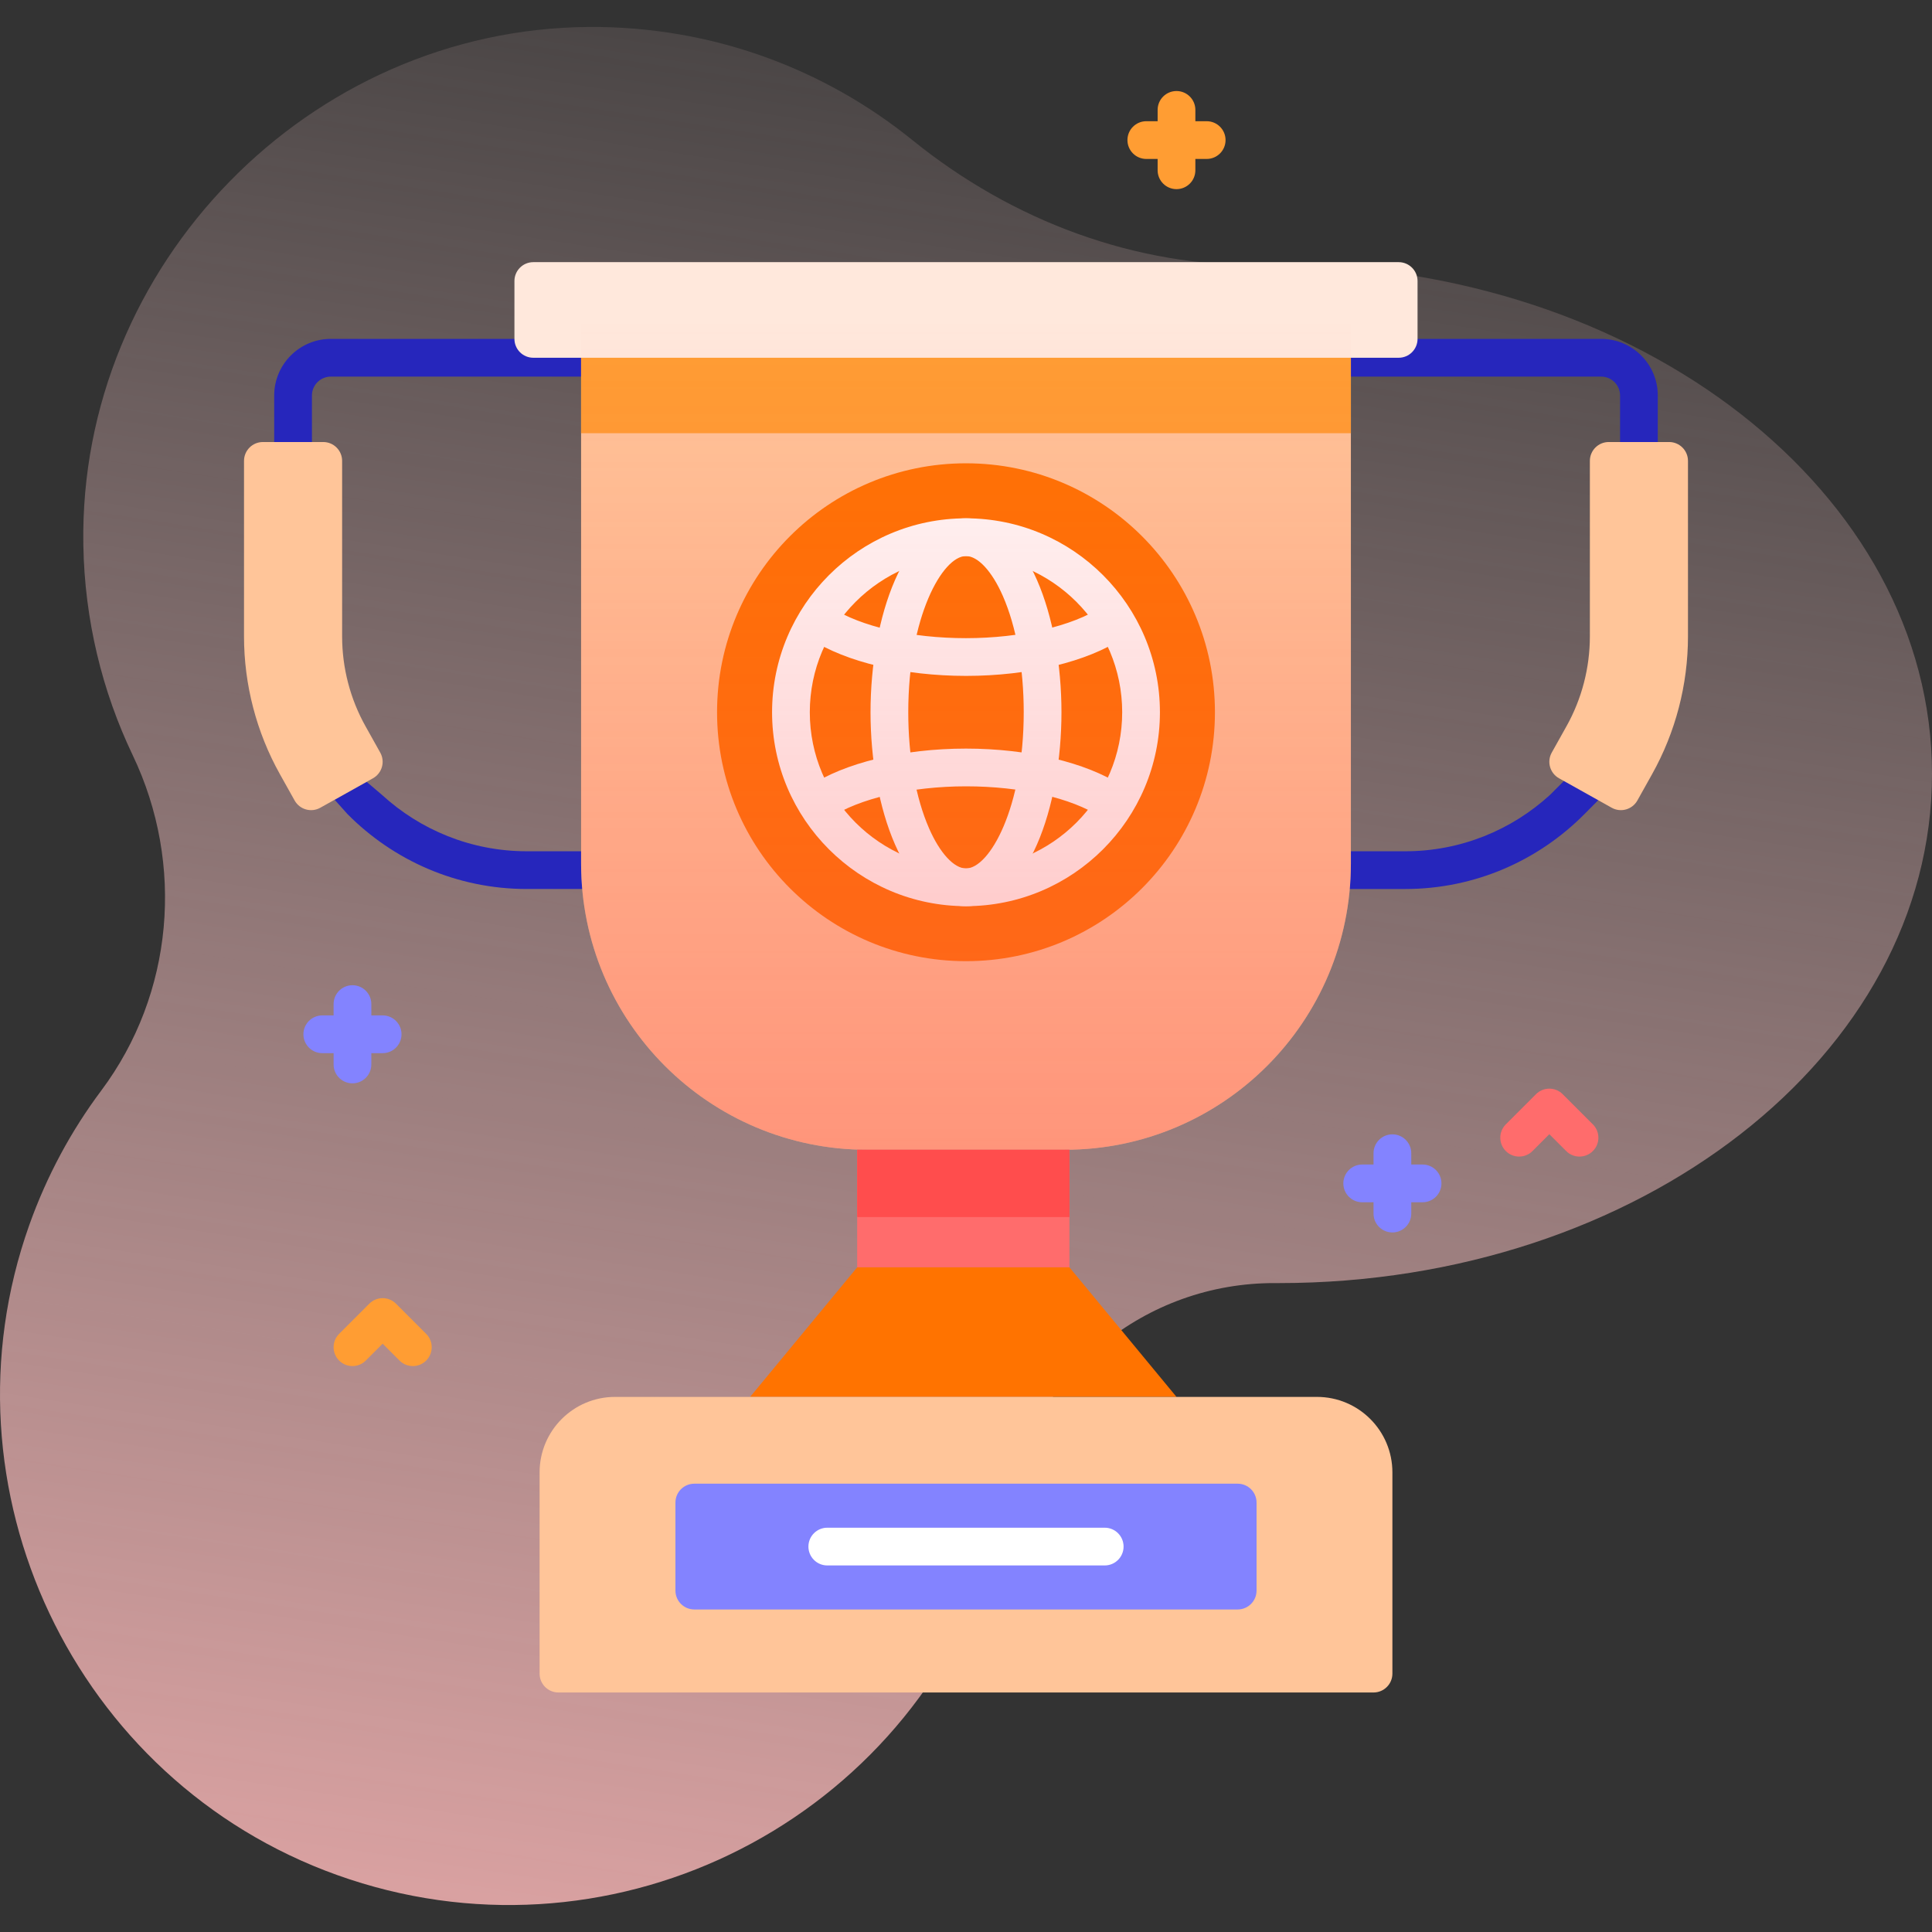 <svg id="Capa_1" enable-background="new 0 0 512 512" height="512" viewBox="0 0 512 512" width="512" xmlns="http://www.w3.org/2000/svg" xmlns:xlink="http://www.w3.org/1999/xlink"><rect x="0" y="0" width="512" height="512" fill="#333333" stroke="none"/><linearGradient id="SVGID_1_" gradientTransform="matrix(1 0 0 -1 -561.6 -8714.989)" gradientUnits="userSpaceOnUse" x1="863.508" x2="755.497" y1="-8660.016" y2="-9365.088"><stop offset="0" stop-color="#ffd9d9" stop-opacity="0"/><stop offset=".998" stop-color="#ffb3b3"/></linearGradient><linearGradient id="SVGID_2_" gradientUnits="userSpaceOnUse" x1="255.999" x2="255.999" y1="304.698" y2="84.804"><stop offset="0" stop-color="#ff4d4d" stop-opacity=".4"/><stop offset="1" stop-color="#ff4d4d" stop-opacity="0"/></linearGradient><g><g><path d="m338.919 70.183c-1.369 0-2.734.012-4.096.037-33.932.616-66.631-11.72-93.007-33.075-23.389-18.936-53.236-30.21-85.724-29.998-74.135.484-135.234 63.074-134.007 137.2.33 19.96 4.996 38.864 13.096 55.813 13.801 28.879 10.825 63.235-8.352 88.861-7.92 10.584-14.402 22.515-19.061 35.605-24.826 69.757 11.848 147.296 81.551 172.272 70.982 25.434 148.823-12.162 173.19-83.256 1.805-5.266 3.265-10.567 4.393-15.878 7.162-33.729 36.586-57.876 71.067-57.732.317.001.634.002.951.002 95.59 0 173.08-60.408 173.08-134.925s-77.492-134.926-173.081-134.926z" fill="url(#SVGID_1_)"/><g><path d="m376.999 308.612h-3v-3c0-2.762-2.238-5-5-5s-5 2.238-5 5v3h-3c-2.762 0-5 2.238-5 5s2.238 5 5 5h3v3c0 2.762 2.238 5 5 5s5-2.238 5-5v-3h3c2.762 0 5-2.238 5-5s-2.238-5-5-5z" fill="#8383ff"/><path d="m101.406 269.095h-3v-3c0-2.762-2.238-5-5-5s-5 2.238-5 5v3h-3c-2.762 0-5 2.238-5 5s2.238 5 5 5h3v3c0 2.762 2.238 5 5 5s5-2.238 5-5v-3h3c2.762 0 5-2.238 5-5s-2.238-5-5-5z" fill="#8383ff"/><path d="m319.784 32.123h-3v-3c0-2.762-2.238-5-5-5s-5 2.238-5 5v3h-3c-2.762 0-5 2.238-5 5s2.238 5 5 5h3v3c0 2.762 2.238 5 5 5s5-2.238 5-5v-3h3c2.762 0 5-2.238 5-5s-2.238-5-5-5z" fill="#ff9d33"/><path d="m418.592 306.504c-1.279 0-2.56-.488-3.535-1.465l-4.465-4.464-4.465 4.464c-1.951 1.953-5.119 1.953-7.07 0-1.953-1.952-1.953-5.118 0-7.07l8-8c1.951-1.953 5.119-1.953 7.07 0l8 8c1.953 1.952 1.953 5.118 0 7.07-.976.977-2.256 1.465-3.535 1.465z" fill="#ff6c6c"/><path d="m109.406 362.025c-1.279 0-2.56-.488-3.535-1.465l-4.465-4.464-4.465 4.464c-1.951 1.953-5.119 1.953-7.07 0-1.953-1.952-1.953-5.118 0-7.07l8-8c1.951-1.953 5.119-1.953 7.07 0l8 8c1.953 1.952 1.953 5.118 0 7.07-.975.977-2.255 1.465-3.535 1.465z" fill="#ff9d33"/><g><g fill="#2626bc"><path d="m87.666 89.808c-8.271 0-15 6.729-15 15v12.333h10v-12.333c0-2.757 2.243-5 5-5h66.333v-10z"/><path d="m139.604 225.594c-14.781 0-28.251-5.677-38.382-14.947l-4.061-3.456-8.482 4.745 3.418 3.817c12.136 12.242 28.948 19.842 47.508 19.842h15.025v-10.001z"/><path d="m429.332 104.808v12.332h10v-12.332c0-8.271-6.729-15-15-15h-66.333v10h66.333c2.757 0 5 2.243 5 5z"/><path d="m410.776 210.647c-10.129 9.273-23.6 14.948-38.382 14.948h-14.852v10.001h14.851c18.559 0 35.364-7.605 47.498-19.848l3.84-3.866-9.1-5.091z"/></g><g><path d="m282.156 304.698h-52.315c-41.887 0-75.843-33.956-75.843-75.843v-144.051h204v144.051c.001 41.887-33.955 75.843-75.842 75.843z" fill="#ffc599"/><path d="m153.999 84.804h204v30.003h-204z" fill="#ff9d33"/><g><circle cx="255.999" cy="188.751" fill="#ff7300" r="65.971"/><g fill="#fff"><path d="m255.999 240.144c-28.338 0-51.393-23.055-51.393-51.393s23.055-51.393 51.393-51.393 51.393 23.055 51.393 51.393-23.055 51.393-51.393 51.393zm0-92.786c-22.824 0-41.393 18.568-41.393 41.393s18.568 41.393 41.393 41.393 41.393-18.568 41.393-41.393-18.569-41.393-41.393-41.393z"/><path d="m255.999 240.144c-16.433 0-25.3-26.479-25.3-51.393s8.867-51.393 25.3-51.393 25.3 26.479 25.3 51.393-8.867 51.393-25.3 51.393zm0-92.786c-6.238 0-15.3 16.125-15.3 41.393 0 11.718 1.963 22.656 5.526 30.8 2.858 6.534 6.604 10.593 9.773 10.593 6.238 0 15.3-16.125 15.3-41.393 0-11.718-1.963-22.656-5.526-30.8-2.858-6.534-6.603-10.593-9.773-10.593z"/><g><path d="m255.999 179.119c-16.36 0-31.757-3.646-41.187-9.754-2.318-1.501-2.98-4.597-1.479-6.914s4.598-2.981 6.914-1.479c7.877 5.101 21.241 8.146 35.751 8.146 14.5 0 28.301-3.188 36.017-8.321 2.301-1.529 5.404-.904 6.933 1.394 1.529 2.3.905 5.403-1.394 6.933-9.409 6.259-24.943 9.995-41.555 9.995z"/><path d="m217.103 217.619c-1.61 0-3.19-.776-4.155-2.213-1.54-2.292-.93-5.398 1.362-6.938 9.4-6.314 24.985-10.085 41.689-10.085 16.36 0 31.757 3.646 41.187 9.754 2.318 1.501 2.98 4.597 1.479 6.914s-4.598 2.981-6.914 1.479c-7.877-5.101-21.241-8.146-35.751-8.146-14.575 0-28.413 3.213-36.113 8.386-.857.574-1.826.849-2.784.849z"/></g></g></g><path d="m370.666 94.808h-229.334c-2.761 0-5-2.239-5-5v-15.334c0-2.761 2.239-5 5-5h229.333c2.761 0 5 2.239 5 5v15.333c.001 2.762-2.238 5.001-4.999 5.001z" fill="#ffe8dc"/><g><g><path d="m427.115 214.059-13.963-7.812c-2.41-1.348-3.271-4.395-1.922-6.805l3.906-6.982c4.054-7.245 6.196-15.477 6.196-23.804v-46.516c0-2.761 2.239-5 5-5h16c2.761 0 5 2.239 5 5v46.516c0 12.762-3.287 25.383-9.507 36.499l-3.905 6.981c-1.349 2.41-4.395 3.271-6.805 1.923z" fill="#ffc599"/></g><g><path d="m84.883 214.059c-2.41 1.348-5.457.488-6.805-1.922l-3.905-6.981c-6.22-11.116-9.507-23.737-9.507-36.499v-46.516c0-2.761 2.239-5 5-5h16c2.761 0 5 2.239 5 5v46.516c0 8.327 2.143 16.559 6.196 23.804l3.906 6.982c1.348 2.41.488 5.457-1.922 6.805z" fill="#ffc599"/></g></g></g><path d="m227.16 304.698h56.257v31.161h-56.257z" fill="#ff6c6c"/><path d="m227.16 304.698h56.257v17.828h-56.257z" fill="#ff4d4d"/><path d="m311.784 370.192-28.367-34.333h-56.257l-28.367 34.333z" fill="#ff7300"/><path d="m363.999 448.526h-216c-2.761 0-5-2.239-5-5v-53.333c0-11.046 8.954-20 20-20h186c11.046 0 20 8.954 20 20v53.333c0 2.761-2.239 5-5 5z" fill="#ffc599"/><path d="m282.156 304.698h-52.315c-41.887 0-75.843-33.956-75.843-75.843v-144.051h204v144.051c.001 41.887-33.955 75.843-75.842 75.843z" fill="url(#SVGID_2_)"/><path d="m327.999 426.526h-144c-2.761 0-5-2.239-5-5v-23.333c0-2.761 2.239-5 5-5h144c2.761 0 5 2.239 5 5v23.333c0 2.761-2.239 5-5 5z" fill="#8383ff"/><g><path d="m292.759 414.859h-73.52c-2.762 0-5-2.239-5-5s2.238-5 5-5h73.52c2.762 0 5 2.239 5 5s-2.239 5-5 5z" fill="#fff"/></g></g></g></g></g></svg>
